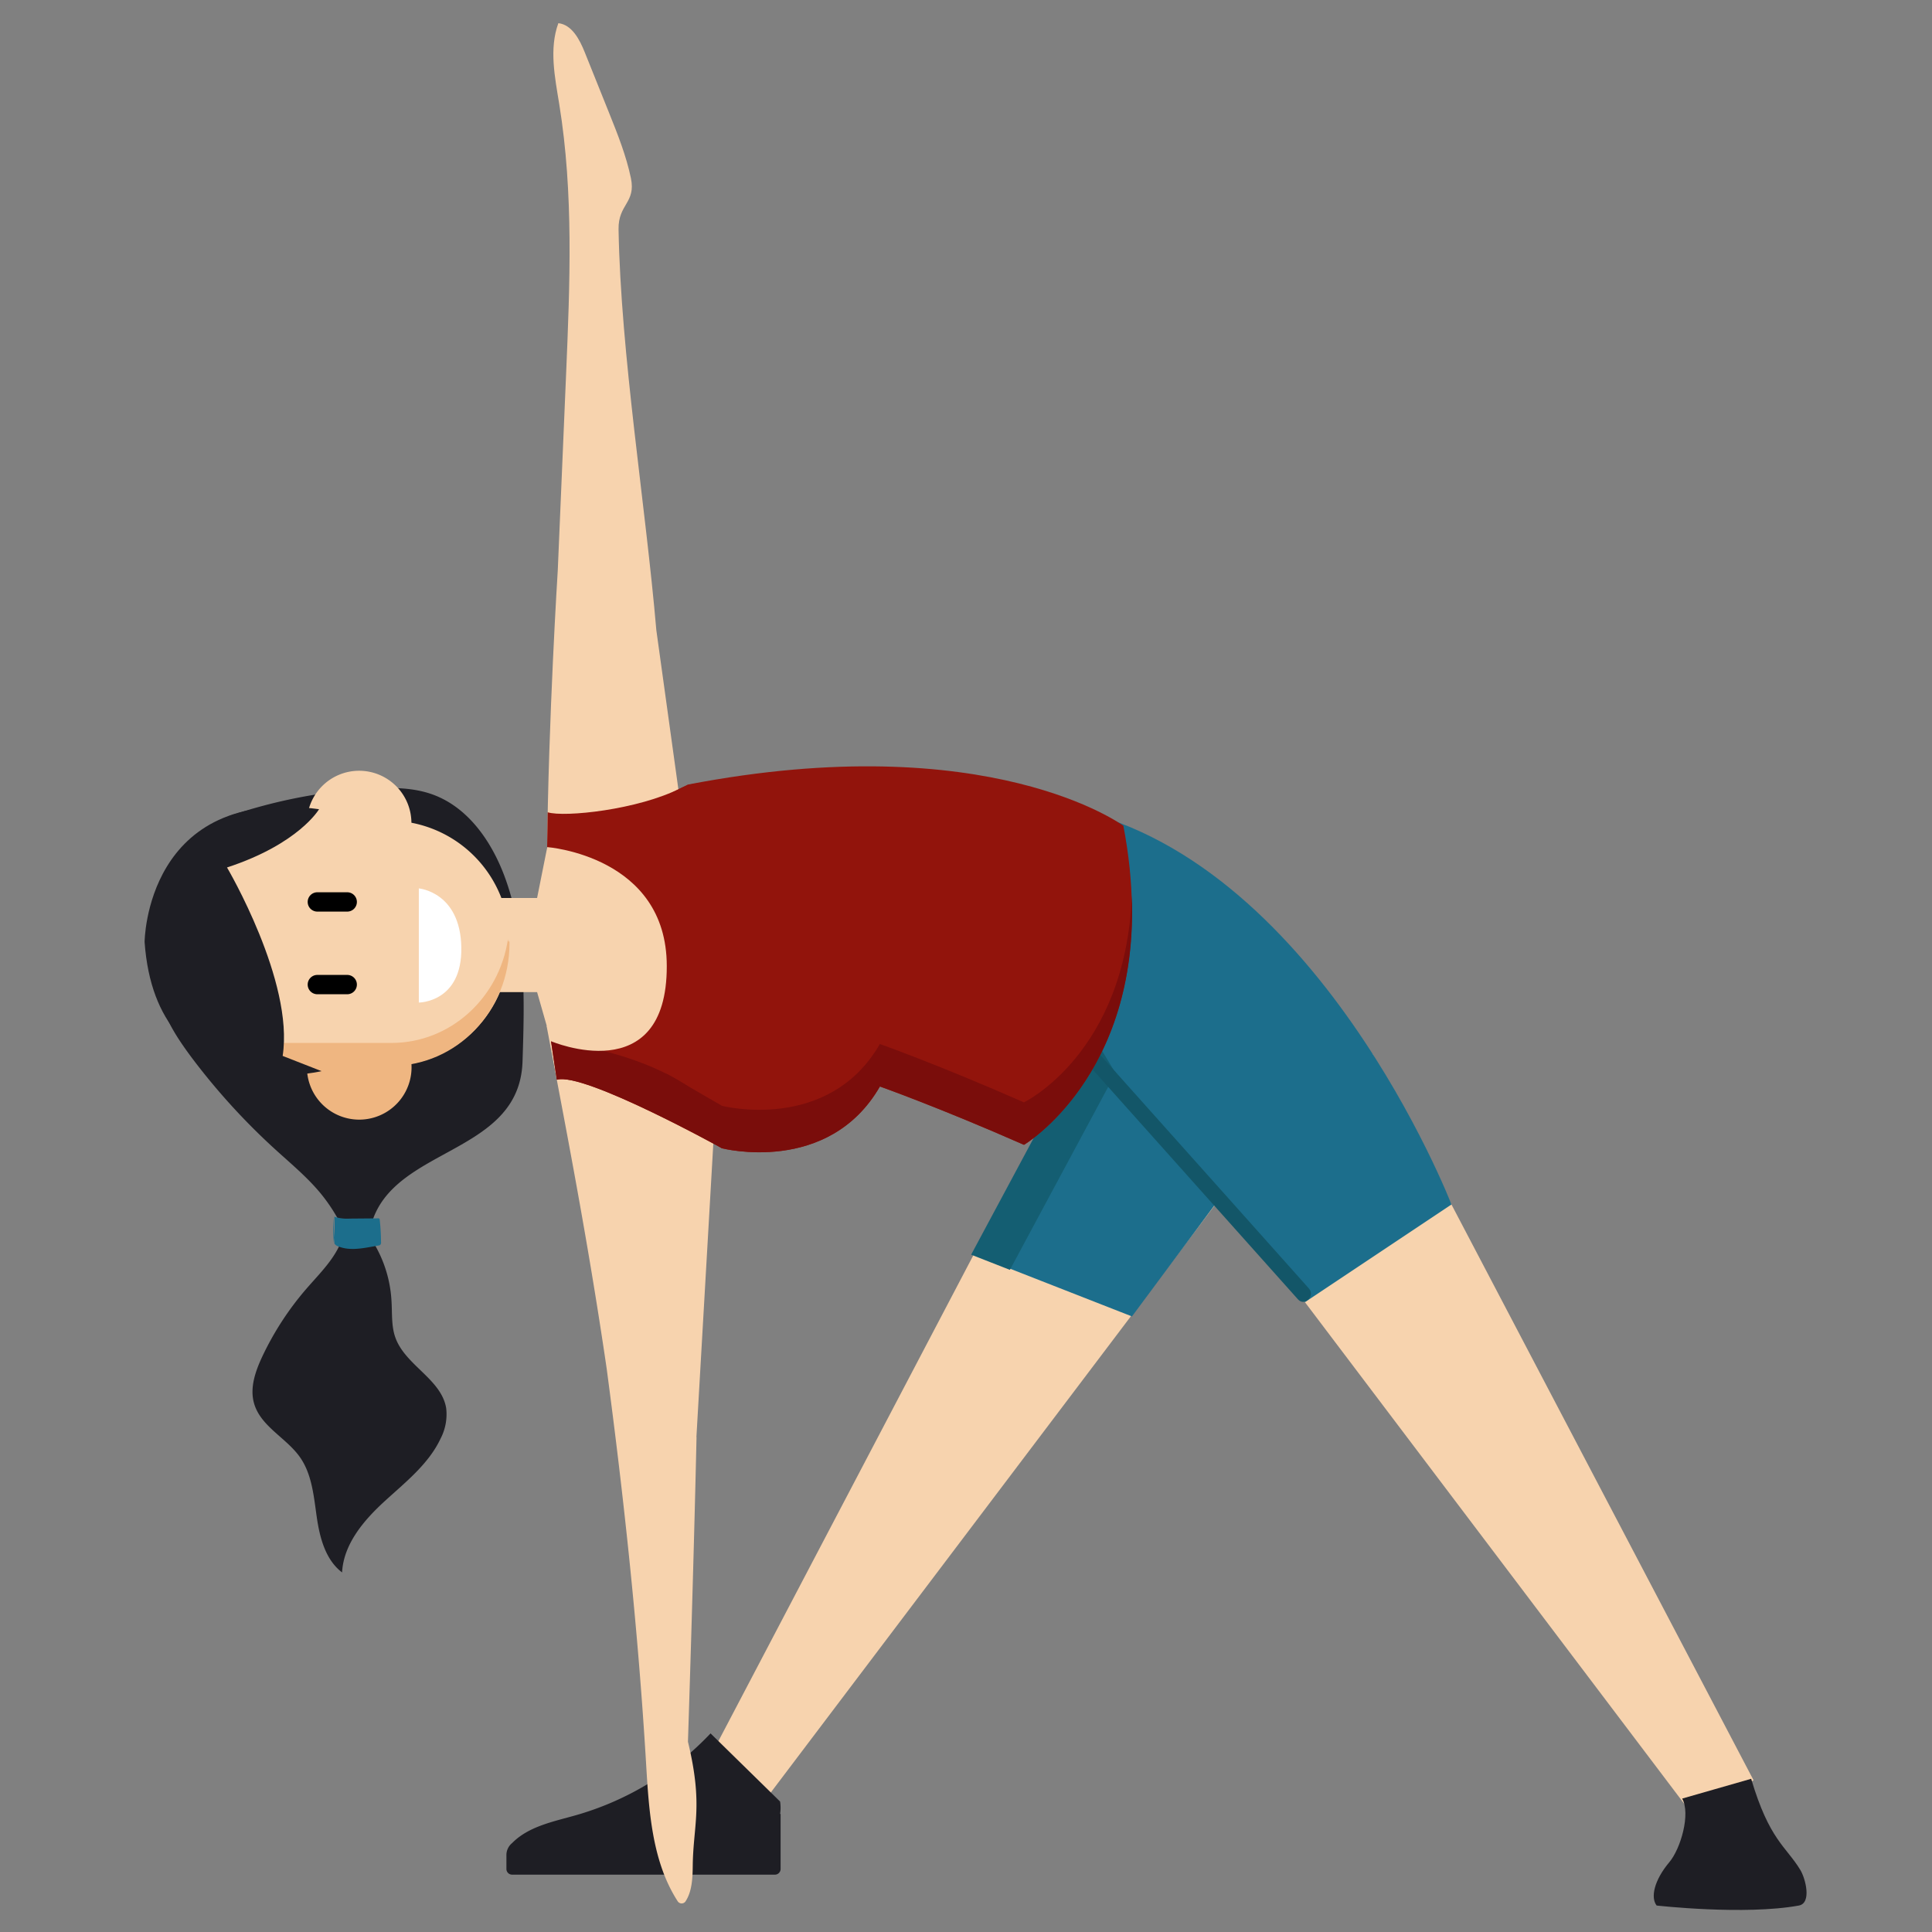 <svg xmlns="http://www.w3.org/2000/svg" viewBox="0 0 500 500"><rect x="0" y="0" width="500" height="500" fill="#808080" stroke="none"/><defs><style>.cls-1{fill:#f7d3ae;}.cls-2{fill:#1e1e24;}.cls-3{fill:#1c6e8c;}.cls-4{fill:#145e72;}.cls-5{fill:#135668;}.cls-6{fill:#92140c;}.cls-7{fill:#7a0d0b;}.cls-8{fill:#efb681;}.cls-9{fill:#fff;}</style></defs><g id="Layer_4" data-name="Layer 4"><polygon class="cls-1" points="355.13 272.64 453.82 460.72 438.34 470.08 309.79 300.07 355.13 272.64"/><path class="cls-2" d="M435.34,465.47c2.24,3.93-.39,13-3.32,16.46-3.94,4.69-4.9,9.16-3.28,11.22,0,0,22.74,2.57,36.81,0,3.36-.62,1.73-7,.35-9.25-3.71-6.09-8-7.7-12.7-23.55"/><polygon class="cls-1" points="282.26 267.01 183.57 455.08 199.06 464.45 327.61 294.44 282.26 267.01"/><polygon class="cls-3" points="316.58 308.86 292.95 340.69 254.41 325.6 282.26 267.01 316.58 308.86"/><polygon class="cls-4" points="282.26 267.01 251.33 324.71 261.36 328.64 289.64 276 282.26 267.01"/><path class="cls-3" d="M261.36,232.41l13.55-23.62c65.51,11.85,100.73,102.93,100.73,102.93L337.72,337,288.2,276.88Z"/><path class="cls-5" d="M282.34,276.3l18.19,20.36,28.78,32.22,6.61,7.4c1.71,1.92,4.54-.92,2.82-2.83l-18.18-20.37-28.78-32.21-6.61-7.4c-1.72-1.93-4.54.91-2.83,2.83Z"/><path class="cls-2" d="M201.89,469.44a10.41,10.41,0,0,0,0-3.2l-18-17.64a77,77,0,0,1-34.61,21.11c-5.92,1.7-12.41,2.88-16.74,7.27a4,4,0,0,0-1.48,3.16h0v3.54a1.48,1.48,0,0,0,1.48,1.48h68a1.48,1.48,0,0,0,1.48-1.48V469.43Z"/><path class="cls-1" d="M180.23,371.94l4.39-76.21-43.17-30.28C146.29,291.17,152,320,157,354.14c4.52,33.92,8.16,68,10.2,102.13.74,12.37,1.52,25.49,8.21,35.81a1.21,1.21,0,0,0,2,0c1.68-2.55,1.84-6,1.87-9.17.12-10.72,2.76-15.58-1.24-32.15,0,0,1.44-43.49,2.22-78.85Z"/><path class="cls-1" d="M144.35,147.61h0s-2.44,38.47-2.77,73.5l35.72-4.32-7.44-53.69c-2.78-32.41-9.2-71.21-9.78-103.73-.12-6.55,4.53-6.85,3.2-13.26-1.21-5.82-3.44-11.38-5.65-16.9l-6.3-15.69C150,10.2,148,6.38,144.5,6c-2.43,6.66-.89,14,.24,21,3.73,23,2.75,46.44,1.77,69.71Z"/><path class="cls-6" d="M144,269.39c-1.2-17.51-1.52-33.88-1.38-48.28L178,203.05C256.1,188,290.73,213.71,290.73,213.71,302.28,274.09,265,296.29,265,296.29c-22.2-9.77-37.29-15.1-37.29-15.1-13.32,23.09-40.85,16-40.85,16Z"/><path class="cls-7" d="M265,285.29c-22.2-9.77-37.29-15.1-37.29-15.1-13.32,23.09-40.85,16-40.85,16L144,261.39c-.92-13.41-1.32-26.14-1.4-37.84-.08,13.81.27,29.3,1.4,45.84l42.88,27.78s27.53,7.11,40.85-16c0,0,15.09,5.33,37.29,15.1,0,0,29.7-17.68,27.89-64.39C291.26,272.64,265,285.29,265,285.29Z"/><path class="cls-6" d="M186.84,297.17S151,277.32,144.1,279.44l-1.5-10s15.14.37,20.43-4.32Z"/><path class="cls-7" d="M186.84,297.17S151,277.32,144.1,279.44l-1.5-10s24.38,2.28,38.87,14.21Z"/><path class="cls-6" d="M176.23,203.94c-11.14,5.66-30.14,7.62-34.49,6.28l-.16,10s17,0,22.28,4.71l18-20.49C183.73,201.94,179,202.55,176.23,203.94Z"/><path class="cls-2" d="M88.58,320.56c-1.75,5.07-5.79,8.93-9.31,13a77.07,77.07,0,0,0-11.4,17.53c-1.78,3.8-3.28,8.1-2.11,12.13,1.73,6,8.4,8.89,11.94,14,3.06,4.43,3.51,10.08,4.28,15.41s2.26,11.06,6.55,14.31c.39-7.32,5.57-13.44,11-18.41s11.42-9.65,14.52-16.28a13.59,13.59,0,0,0,1.42-7.82c-1.24-7.53-10.63-11.11-13.16-18.31-1.07-3-.78-6.35-1-9.57a32.47,32.47,0,0,0-6-17"/><path class="cls-2" d="M59.35,211.18a137.79,137.79,0,0,1,37.06-7.12c5.28-.28,10.7-.23,15.65,1.59,9,3.3,15,11.9,18.4,20.84,5.75,15.22,5.3,32,4.77,48.23-.84,26.25-39.11,21.4-39.95,47.65l-4.62.29a44.39,44.39,0,0,0-7.77-13.92c-3.42-4.11-7.56-7.55-11.52-11.15a171.74,171.74,0,0,1-21.85-24c-4-5.39-7.86-11.29-8.65-18-.84-7.21,2-14.47,6.37-20.3s10.06-10.46,15.71-15"/><path class="cls-1" d="M128.43,256.76H139l3.64,12.72s30,12.73,29.92-19.48c0-28.47-30.93-30.77-30.93-30.77L139,232.4H126.89Z"/><path class="cls-1" d="M84.05,205.19h17.78A22.85,22.85,0,0,1,124.68,228v23.79A31.21,31.21,0,0,1,93.47,283H92.41a31.21,31.21,0,0,1-31.21-31.21V228A22.85,22.85,0,0,1,84.05,205.19Z" transform="translate(-151.17 337.05) rotate(-90)"/><path class="cls-8" d="M101.32,269.91H68.64c-8.07,0-14.62-6.8-14.62-15.19v5.94c0,8.39,6.55,15.19,14.62,15.19h32.68c16.87,0,30.54-14.21,30.54-31.74,0-1.69-.16.63-.41-1C129.16,258.29,116.56,269.91,101.32,269.91Z"/><path class="cls-8" d="M106.47,275.18a13.54,13.54,0,1,1-27,0"/><path class="cls-1" d="M79.42,213.37a13.53,13.53,0,1,1,27.05,0"/><path class="cls-2" d="M58.75,224.5S76.16,254,73.15,273.27l10.07,3.94s-42.66,10.33-45.8-33.42c0,0,.26-40.48,45.15-34.37C82.57,209.42,77.37,218.4,58.75,224.5Z"/><path class="cls-9" d="M108.39,259.46V229.92s10.73.9,11,15.22S108.39,259.46,108.39,259.46Z"/><path d="M82.13,235.92h7.73a2.5,2.5,0,0,0,0-5H82.13a2.5,2.5,0,1,0,0,5Z"/><path d="M82.13,257.31h7.73a2.5,2.5,0,1,0,0-5H82.13a2.5,2.5,0,0,0,0,5Z"/><path class="cls-3" d="M86.29,315.2a56.78,56.78,0,0,0,.1,6.39,46.79,46.79,0,0,0,.13-6.7,10.82,10.82,0,0,0,4,.48l7.35-.06a.42.42,0,0,1,.31.08.41.41,0,0,1,.09.26q.32,2.89.34,5.79a.88.88,0,0,1-.23.76,1,1,0,0,1-.38.13l-1.91.34c-2.89.52-6,1-8.67-.16a1.8,1.8,0,0,1-.87-.66"/></g></svg>